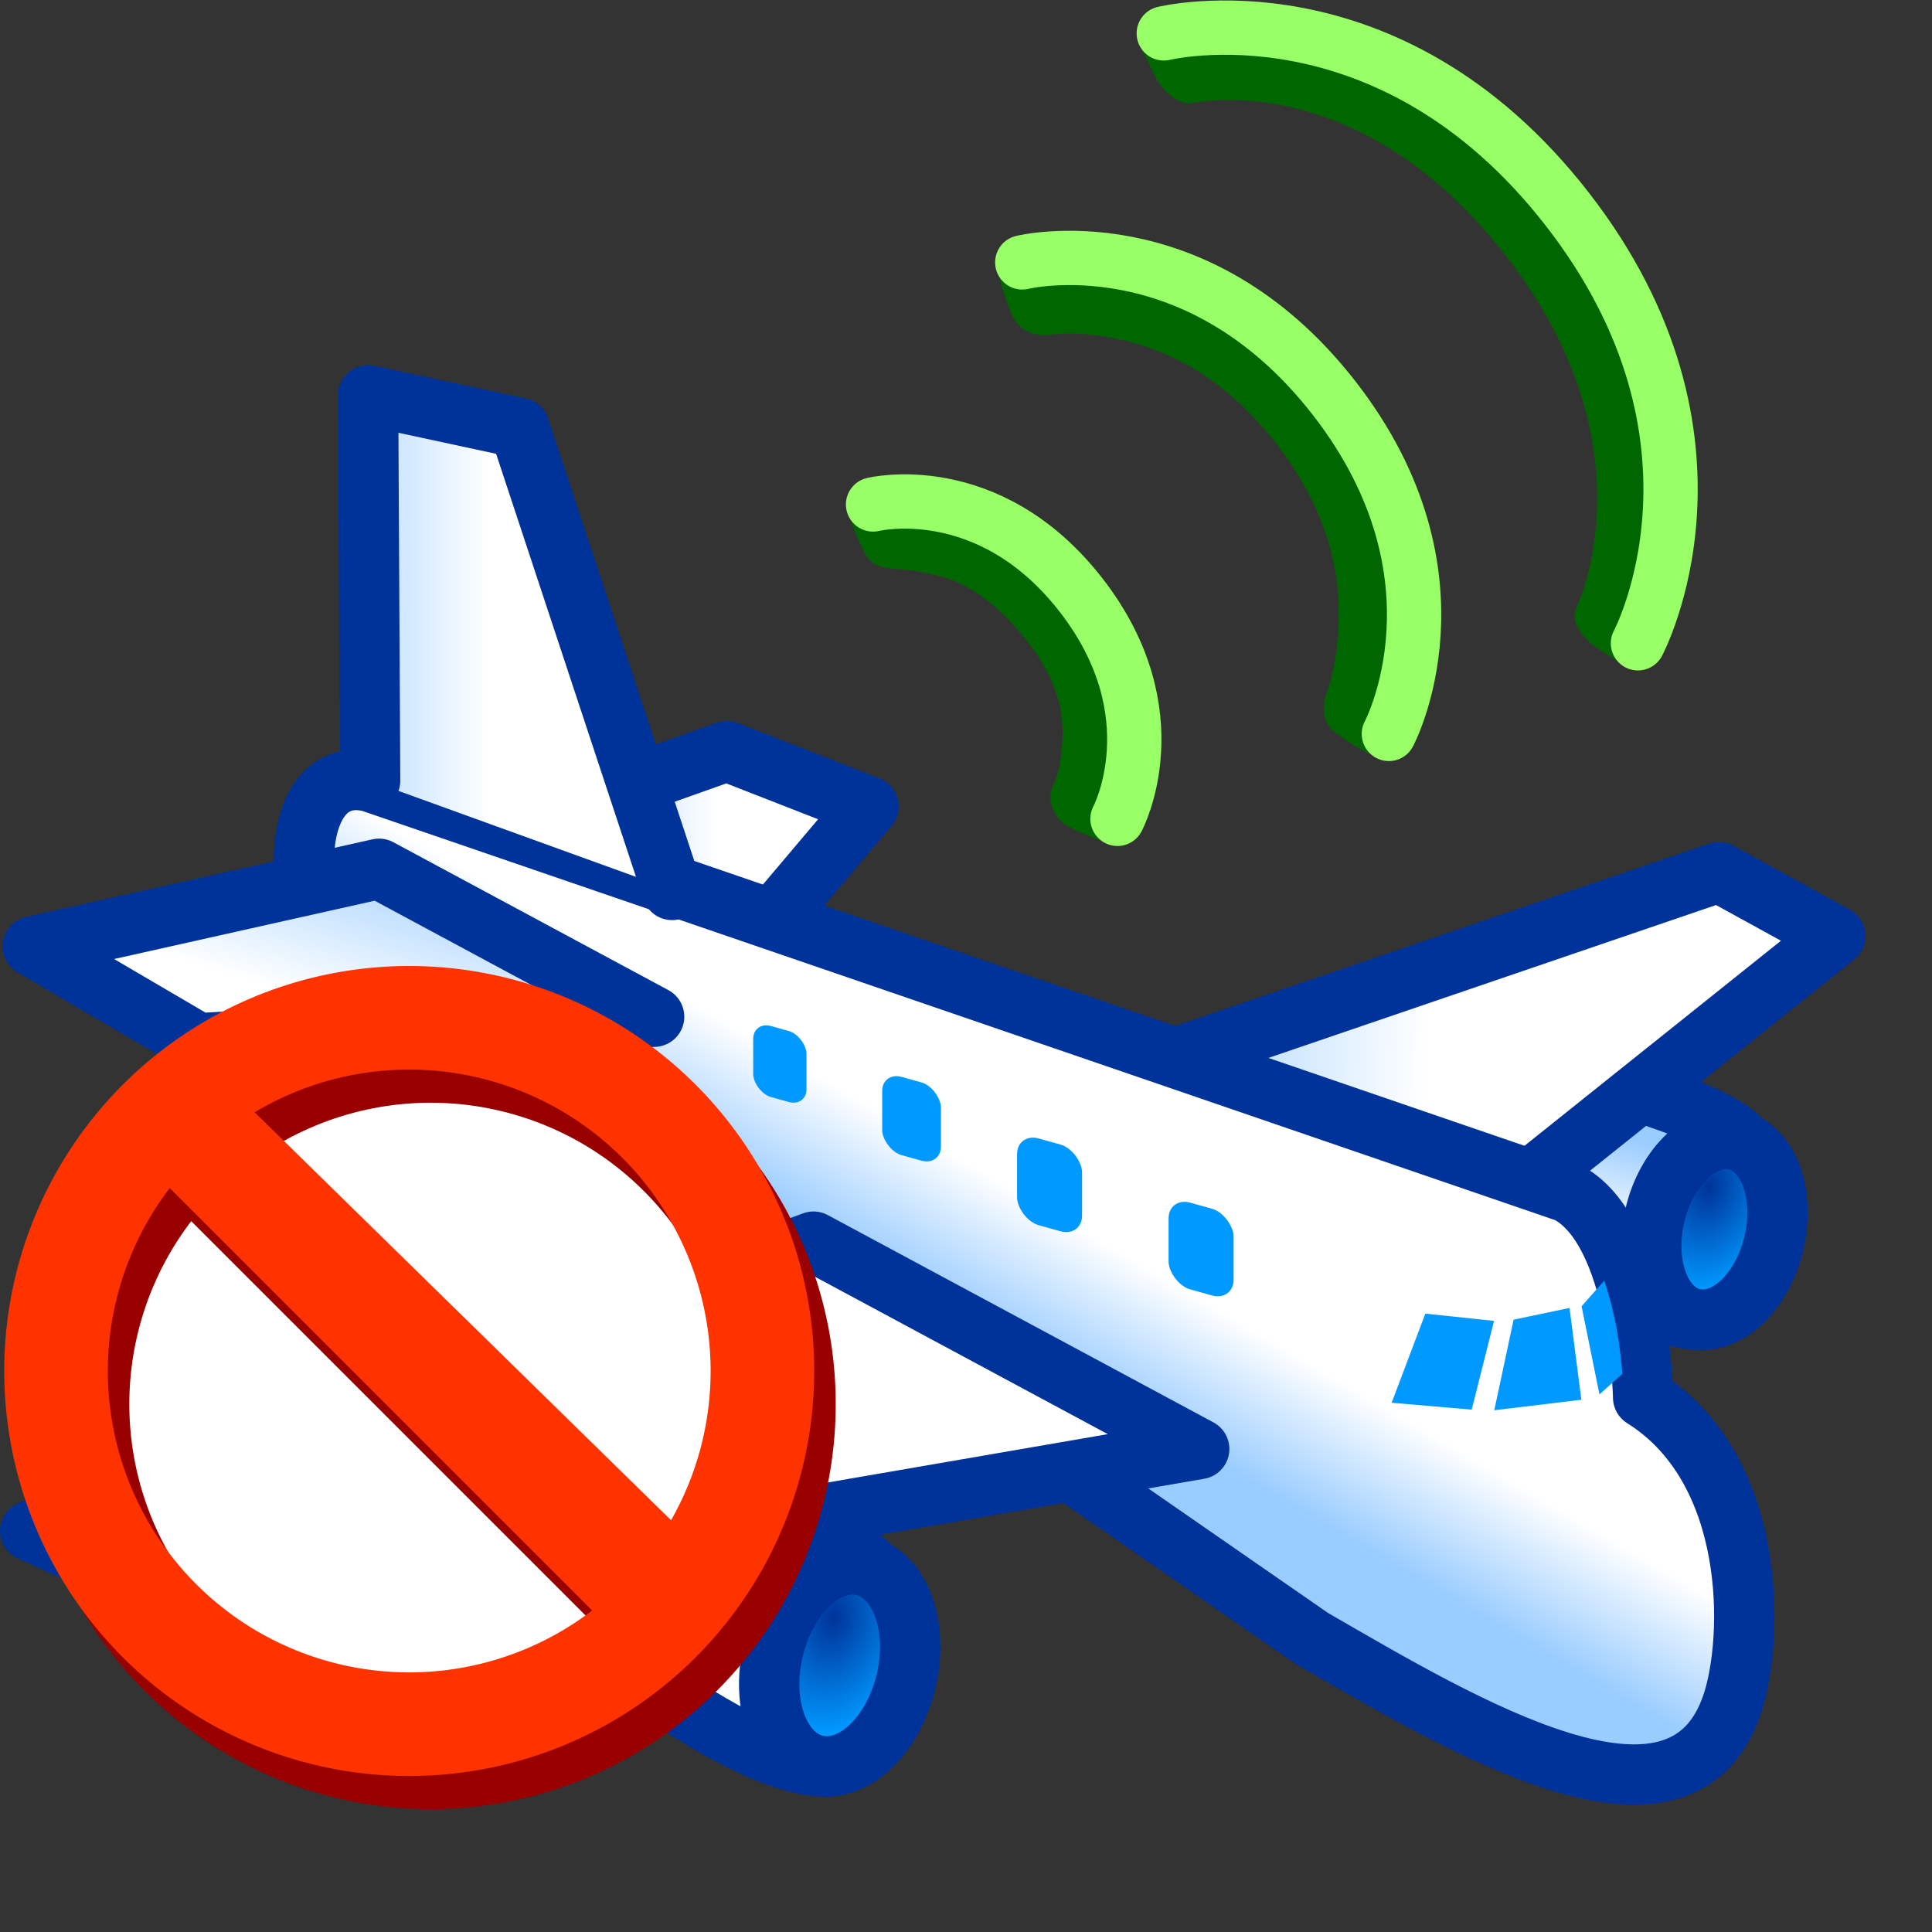 <?xml version="1.0" encoding="UTF-8" standalone="no"?>
<!-- Created with Inkscape (http://www.inkscape.org/) -->

<svg
   width="16"
   height="16"
   viewBox="0 0 16 16"
   version="1.1"
   id="svg1"
   inkscape:version="1.3.2 (1:1.3.2+202311252150+091e20ef0f)"
   sodipodi:docname="network-flightmode-off.16.svg"
   xmlns:inkscape="http://www.inkscape.org/namespaces/inkscape"
   xmlns:sodipodi="http://sodipodi.sourceforge.net/DTD/sodipodi-0.dtd"
   xmlns:xlink="http://www.w3.org/1999/xlink"
   xmlns="http://www.w3.org/2000/svg"
   xmlns:svg="http://www.w3.org/2000/svg">
  <rect x="0" y="0" width="16" height="16" fill="#333333" stroke="none"/>
  <sodipodi:namedview
     id="namedview1"
     pagecolor="#ffffff"
     bordercolor="#000000"
     borderopacity="0.25"
     inkscape:showpageshadow="2"
     inkscape:pageopacity="0.0"
     inkscape:pagecheckerboard="0"
     inkscape:deskcolor="#d1d1d1"
     inkscape:document-units="px"
     showgrid="true"
     inkscape:zoom="90.509668"
     inkscape:cx="6.2921455"
     inkscape:cy="7.3030872"
     inkscape:window-width="3840"
     inkscape:window-height="2057"
     inkscape:window-x="0"
     inkscape:window-y="0"
     inkscape:window-maximized="1"
     inkscape:current-layer="layer1">
    <inkscape:grid
       id="grid1"
       units="px"
       originx="0"
       originy="0"
       spacingx="1"
       spacingy="1"
       empcolor="#0099e5"
       empopacity="0.302"
       color="#0099e5"
       opacity="0.149"
       empspacing="5"
       dotted="false"
       gridanglex="30"
       gridanglez="30"
       visible="true" />
    <inkscape:grid
       id="grid2"
       units="px"
       originx="0"
       originy="0"
       spacingx="0.5"
       spacingy="0.5"
       empcolor="#0099e5"
       empopacity="0.302"
       color="#0099e5"
       opacity="0.149"
       empspacing="5"
       dotted="false"
       gridanglex="30"
       gridanglez="30"
       visible="true" />
  </sodipodi:namedview>
  <defs
     id="defs1">
    <linearGradient
       id="linearGradient25"
       inkscape:collect="always">
      <stop
         style="stop-color:#003399;stop-opacity:1"
         offset="0"
         id="stop25" />
      <stop
         style="stop-color:#0099ff;stop-opacity:1"
         offset="1"
         id="stop26" />
    </linearGradient>
    <linearGradient
       id="linearGradient12"
       inkscape:collect="always">
      <stop
         style="stop-color:#99ccff;stop-opacity:1"
         offset="0"
         id="stop11" />
      <stop
         style="stop-color:#ffffff;stop-opacity:1;"
         offset="1"
         id="stop12" />
    </linearGradient>
    <linearGradient
       inkscape:collect="always"
       xlink:href="#linearGradient12"
       id="linearGradient80"
       gradientUnits="userSpaceOnUse"
       gradientTransform="matrix(0.293,0,0,0.293,7.915,-1.167)"
       x1="17.789"
       y1="31.329"
       x2="17.063"
       y2="34.037" />
    <radialGradient
       inkscape:collect="always"
       xlink:href="#linearGradient25"
       id="radialGradient80"
       gradientUnits="userSpaceOnUse"
       gradientTransform="matrix(0.293,0,0,0.414,9.562,-8.802)"
       cx="21.204"
       cy="33.456"
       fx="21.204"
       fy="33.456"
       r="2.101" />
    <linearGradient
       inkscape:collect="always"
       xlink:href="#linearGradient12"
       id="linearGradient81"
       gradientUnits="userSpaceOnUse"
       gradientTransform="matrix(0.359,0,0,0.359,0.459,-0.186)"
       x1="24.651"
       y1="21.034"
       x2="31.766"
       y2="21.35" />
    <linearGradient
       inkscape:collect="always"
       xlink:href="#linearGradient12"
       id="linearGradient82"
       gradientUnits="userSpaceOnUse"
       gradientTransform="matrix(0.359,0,0,0.359,0.269,-0.757)"
       x1="11.283"
       y1="15.122"
       x2="15.952"
       y2="15.122" />
    <linearGradient
       inkscape:collect="always"
       xlink:href="#linearGradient12"
       id="linearGradient83"
       gradientUnits="userSpaceOnUse"
       gradientTransform="matrix(0.359,0,0,0.359,0.269,-0.757)"
       x1="16.193"
       y1="25.676"
       x2="17.748"
       y2="23.014" />
    <linearGradient
       inkscape:collect="always"
       xlink:href="#linearGradient12"
       id="linearGradient84"
       gradientUnits="userSpaceOnUse"
       gradientTransform="matrix(0.327,0,0,0.327,-0.065,1.273)"
       x1="17.789"
       y1="31.329"
       x2="17.063"
       y2="34.037" />
    <linearGradient
       inkscape:collect="always"
       xlink:href="#linearGradient12"
       id="linearGradient85"
       gradientUnits="userSpaceOnUse"
       gradientTransform="matrix(0.359,0,0,0.359,0.09,0.11)"
       x1="3.509"
       y1="31.119"
       x2="11.567"
       y2="29.985" />
    <linearGradient
       inkscape:collect="always"
       xlink:href="#linearGradient12"
       id="linearGradient86"
       gradientUnits="userSpaceOnUse"
       gradientTransform="matrix(0.359,0,0,0.359,0.351,-0.65)"
       x1="5.973"
       y1="14.999"
       x2="10.441"
       y2="14.999" />
    <linearGradient
       inkscape:collect="always"
       xlink:href="#linearGradient12"
       id="linearGradient87"
       gradientUnits="userSpaceOnUse"
       gradientTransform="matrix(0.359,0,0,0.359,0.269,-0.757)"
       x1="7.293"
       y1="17.406"
       x2="6.118"
       y2="21.42" />
    <radialGradient
       inkscape:collect="always"
       xlink:href="#linearGradient25"
       id="radialGradient87"
       gradientUnits="userSpaceOnUse"
       gradientTransform="matrix(0.327,0,0,0.462,2.605,-5.273)"
       cx="21.204"
       cy="33.456"
       fx="21.204"
       fy="33.456"
       r="2.101" />
  </defs>
  <g
     inkscape:label="Στρώση 1"
     inkscape:groupmode="layer"
     id="layer1">
    <g
       id="g1"
       transform="translate(-0.038,1.294)">
      <path
         style="fill:url(#linearGradient80);fill-rule:evenodd;stroke:#003399;stroke-width:0.5;stroke-linecap:round;stroke-linejoin:round;stroke-dasharray:none;stroke-opacity:1"
         d="m 11.802,8.215 c 0.148,0.264 1.592,1.42 2.338,1.423 L 14.462,8.151 C 14.223,7.877 12.903,7.473 12.258,7.568"
         id="path64"
         sodipodi:nodetypes="cccc" />
      <ellipse
         style="fill:url(#radialGradient80);fill-rule:evenodd;stroke:#003399;stroke-width:0.5;stroke-linecap:round;stroke-linejoin:round;stroke-dasharray:none;stroke-opacity:1"
         id="ellipse64"
         cx="15.898"
         cy="5.374"
         rx="0.506"
         ry="0.76"
         transform="rotate(13.297)" />
      <path
         style="fill:url(#linearGradient81);fill-rule:evenodd;stroke:#003399;stroke-width:0.5;stroke-linecap:round;stroke-linejoin:round;stroke-dasharray:none;stroke-opacity:1"
         d="M 9.354,7.609 14.273,5.929 15.236,6.458 12.313,8.795"
         id="path65"
         sodipodi:nodetypes="cccc" />
      <path
         style="fill:url(#linearGradient82);fill-rule:evenodd;stroke:#003399;stroke-width:0.5;stroke-linecap:round;stroke-linejoin:round;stroke-dasharray:none;stroke-opacity:1"
         d="M 4.191,5.59 6.057,4.927 7.23,5.385 6.217,6.583"
         id="path66"
         sodipodi:nodetypes="cccc" />
      <path
         style="fill:url(#linearGradient83);fill-rule:evenodd;stroke:#003399;stroke-width:0.5;stroke-linecap:round;stroke-linejoin:round;stroke-dasharray:none;stroke-opacity:1"
         d="m 10.902,12.275 c 1.262,0.729 3.059,1.811 3.482,0.541 0.18,-0.539 0.21,-1.943 -0.738,-2.536 0,0 -0.026,-1.381 -0.625,-1.698 L 3.107,5.181 C 2.388,5.002 2.41,6.406 2.949,6.765 Z"
         id="path67"
         sodipodi:nodetypes="csccccc" />
      <path
         style="fill:url(#linearGradient86);fill-rule:evenodd;stroke:#003399;stroke-width:0.5;stroke-linecap:round;stroke-linejoin:round;stroke-dasharray:none;stroke-opacity:1"
         d="M 5.604,6.076 4.339,2.25 3.086,1.98 3.103,5.171"
         id="path70"
         sodipodi:nodetypes="cccc" />
      <path
         style="fill:url(#linearGradient84);fill-rule:evenodd;stroke:#003399;stroke-width:0.5;stroke-linecap:round;stroke-linejoin:round;stroke-dasharray:none;stroke-opacity:1"
         d="m 4.198,11.573 c 0.165,0.295 1.854,1.761 2.687,1.764 L 7.244,11.677 C 6.978,11.371 5.504,10.92 4.784,11.027"
         id="path68"
         sodipodi:nodetypes="cccc" />
      <path
         style="fill:url(#linearGradient85);fill-rule:evenodd;stroke:#003399;stroke-width:0.5;stroke-linecap:round;stroke-linejoin:round;stroke-dasharray:none;stroke-opacity:1"
         d="M 1.865,12.105 0.288,11.384 6.775,8.989 9.969,10.706 Z"
         id="path69"
         sodipodi:nodetypes="ccccc" />
      <path
         style="fill:url(#linearGradient87);fill-rule:evenodd;stroke:#003399;stroke-width:0.5;stroke-linecap:round;stroke-linejoin:round;stroke-dasharray:none;stroke-opacity:1"
         d="M 5.455,7.126 1.679,7.346 0.309,6.543 3.177,5.901 Z"
         id="path71"
         sodipodi:nodetypes="ccccc" />
      <path
         style="fill:#0099ff;fill-opacity:1;fill-rule:evenodd;stroke:none;stroke-width:0.5;stroke-linecap:round;stroke-linejoin:round;stroke-dasharray:none;stroke-opacity:1"
         d="m 13.324,9.312 -0.188,0.212 0.148,0.73 0.19,-0.171 c -0.022,-0.24 -0.049,-0.465 -0.15,-0.771 z"
         id="path72"
         sodipodi:nodetypes="ccccc" />
      <path
         style="fill:#0099ff;fill-rule:evenodd;stroke:none;stroke-width:0.5;stroke-linecap:round;stroke-linejoin:round;stroke-dasharray:none;stroke-opacity:1"
         d="m 13.134,10.298 -0.098,-0.76 -0.463,0.097 -0.16,0.75 z"
         id="path73"
         sodipodi:nodetypes="ccccc" />
      <path
         style="fill:#0099ff;fill-rule:evenodd;stroke:none;stroke-width:0.5;stroke-linecap:round;stroke-linejoin:round;stroke-dasharray:none;stroke-opacity:1"
         d="M 12.411,9.645 12.226,10.38 11.563,10.323 11.842,9.585 Z"
         id="path74"
         sodipodi:nodetypes="ccccc" />
      <rect
         style="fill:#0099ff;fill-rule:evenodd;stroke:none;stroke-width:0.509;stroke-linecap:round;stroke-linejoin:round;stroke-dasharray:none;stroke-opacity:1"
         id="rect74"
         width="0.559"
         height="0.718"
         x="10.089"
         y="5.902"
         rx="0.186"
         ry="0.18"
         transform="matrix(0.963,0.269,0,1,0,0)" />
      <rect
         style="fill:#0099ff;fill-rule:evenodd;stroke:none;stroke-width:0.509;stroke-linecap:round;stroke-linejoin:round;stroke-dasharray:none;stroke-opacity:1"
         id="rect75"
         width="0.559"
         height="0.718"
         x="8.786"
         y="5.721"
         rx="0.186"
         ry="0.18"
         transform="matrix(0.963,0.269,0,1,0,0)" />
      <rect
         style="fill:#0099ff;fill-rule:evenodd;stroke:none;stroke-width:0.509;stroke-linecap:round;stroke-linejoin:round;stroke-dasharray:none;stroke-opacity:1"
         id="rect76"
         width="0.505"
         height="0.648"
         x="7.626"
         y="5.528"
         rx="0.168"
         ry="0.162"
         transform="matrix(0.963,0.269,0,1,0,0)" />
      <rect
         style="fill:#0099ff;fill-rule:evenodd;stroke:none;stroke-width:0.509;stroke-linecap:round;stroke-linejoin:round;stroke-dasharray:none;stroke-opacity:1"
         id="rect77"
         width="0.458"
         height="0.588"
         x="6.517"
         y="5.409"
         rx="0.153"
         ry="0.147"
         transform="matrix(0.963,0.269,0,1,0,0)" />
      <ellipse
         style="fill:url(#radialGradient87);fill-rule:evenodd;stroke:#003399;stroke-width:0.5;stroke-linecap:round;stroke-linejoin:round;stroke-dasharray:none;stroke-opacity:1"
         id="ellipse80"
         cx="9.679"
         cy="10.555"
         rx="0.565"
         ry="0.849"
         transform="rotate(13.297)" />
    </g>
    <g
       id="g2"
       transform="matrix(0.355,-0.276,0.276,0.355,-4.984,9.782)">
      <path
         style="color:#000000;fill:#006600;fill-rule:evenodd;stroke-linecap:round;stroke-linejoin:round;-inkscape-stroke:none"
         d="m 33.817,4.714 c -0.251,-0.116 -0.486,0.635 -0.56,0.928 -0.067,0.268 0.026,0.493 0.242,0.664 0.156,0.123 0.453,0.225 1.014,0.878 0.56,0.652 1.129,1.685 1.129,3.316 0,1.631 -0.57,2.671 -1.131,3.33 -0.561,0.659 -0.846,0.787 -1.026,0.923 -0.221,0.166 -0.323,0.403 -0.238,0.666 0.082,0.256 0.13,0.454 0.344,0.825 0,0 0.993,-0.957 1.682,-1.765 0.689,-0.808 1.369,-2.109 1.369,-3.979 0,-1.869 -0.682,-3.166 -1.371,-3.969 C 34.582,5.729 33.817,4.714 33.817,4.714 Z"
         id="path1-2"
         sodipodi:nodetypes="cssssssscsssc" />
      <path
         style="fill:none;fill-rule:evenodd;stroke:#99ff66;stroke-width:1;stroke-linecap:round;stroke-linejoin:round;stroke-dasharray:none;stroke-opacity:1"
         d="m 34,5 c 0,0 3,1.337 3,5.5 0,4.163 -3,5.5 -3,5.5"
         id="path1"
         sodipodi:nodetypes="czc" />
      <path
         style="color:#000000;fill:#006600;fill-rule:evenodd;stroke-linecap:round;stroke-linejoin:round;-inkscape-stroke:none"
         d="m 28.865,6.616 c -0.251,-0.113 -0.371,0.496 -0.441,0.817 -0.059,0.27 0.093,0.441 0.301,0.623 0.139,0.122 0.221,0.197 0.513,0.554 0.292,0.357 0.55,0.981 0.55,1.975 -2.51e-4,0.981 -0.339,1.536 -0.666,1.883 -0.327,0.347 -0.411,0.385 -0.575,0.477 -0.242,0.136 -0.349,0.382 -0.295,0.645 0.056,0.271 0.454,0.861 0.454,0.861 0,0 0.667,-0.791 1.143,-1.295 0.475,-0.503 0.939,-1.347 0.939,-2.57 C 30.789,9.374 30.385,8.532 29.963,8.016 29.541,7.499 28.865,6.616 28.865,6.616 Z"
         id="path1-2-7"
         sodipodi:nodetypes="cssssssscsssc" />
      <path
         style="fill:none;fill-rule:evenodd;stroke:#99ff66;stroke-width:1;stroke-linecap:round;stroke-linejoin:round;stroke-dasharray:none;stroke-opacity:1"
         d="m 29.094,6.833 c 0,0 2,0.891 2,3.667 0,2.776 -2,3.667 -2,3.667"
         id="path1-9"
         sodipodi:nodetypes="czc" />
      <path
         style="color:#000000;fill:#006600;fill-rule:evenodd;stroke-linecap:round;stroke-linejoin:round;-inkscape-stroke:none"
         d="m 38.289,3 c -0.127,0.04 -0.23,0.679 -0.255,0.797 -0.056,0.27 -0.002,0.683 0.242,0.81 0.234,0.121 2.829,1.482 2.829,5.776 0,4.29 -2.725,5.782 -2.934,5.891 -0.245,0.127 -0.259,0.402 -0.213,0.674 0.042,0.244 0.302,0.825 0.302,0.825 0,0 3.845,-2.626 3.845,-7.389 0,-4.759 -3.436,-7.35 -3.436,-7.35 C 38.552,2.972 38.415,2.96 38.289,3 Z"
         id="path1-2-3"
         sodipodi:nodetypes="cssssscscc" />
      <path
         style="fill:none;fill-rule:evenodd;stroke:#99ff66;stroke-width:1;stroke-linecap:round;stroke-linejoin:round;stroke-dasharray:none;stroke-opacity:1"
         d="m 38.646,3.27 c 0,0 3.88,1.729 3.88,7.114 0,5.385 -3.88,7.114 -3.88,7.114"
         id="path1-6"
         sodipodi:nodetypes="czc" />
    </g>
    <g
       transform="matrix(0.156,0,0,0.156,13.971,7.844)"
       id="g940">
      <circle
         style="opacity:1;fill:#ffffff;fill-opacity:1;fill-rule:evenodd;stroke:none;stroke-width:11.685;stroke-linecap:round;stroke-linejoin:round;stroke-miterlimit:4;stroke-dasharray:none"
         id="path919"
         cx="-67.31"
         cy="22.757"
         r="18.249" />
      <path
         d="m -66.692,2.759 a 21.5,21.5 0 0 0 -21.5,21.5 21.5,21.5 0 0 0 21.5,21.5 21.5,21.5 0 0 0 21.5,-21.5 21.5,21.5 0 0 0 -21.5,-21.5 z m 0,5.5 a 16,16 0 0 1 16,16 16,16 0 0 1 -2.1,7.922 L -74.899,10.525 a 16,16 0 0 1 8.207,-2.266 z M -79.405,14.546 -56.979,36.972 a 16,16 0 0 1 -9.713,3.287 16,16 0 0 1 -16,-16 16,16 0 0 1 3.287,-9.713 z"
         style="opacity:1;fill:#990000;fill-opacity:1;fill-rule:evenodd;stroke:none;stroke-width:11.685;stroke-linecap:round;stroke-linejoin:round;stroke-miterlimit:4;stroke-dasharray:none"
         id="path917" />
      <path
         id="path889"
         style="opacity:1;fill:#ff3300;fill-opacity:1;fill-rule:evenodd;stroke:none;stroke-width:11.685;stroke-linecap:round;stroke-linejoin:round;stroke-miterlimit:4;stroke-dasharray:none"
         d="m -67.833,1 a 21.5,21.5 0 0 0 -21.5,21.5 21.5,21.5 0 0 0 21.5,21.5 21.5,21.5 0 0 0 21.5,-21.5 21.5,21.5 0 0 0 -21.5,-21.5 z m 0,5.5 a 16,16 0 0 1 16,16 16,16 0 0 1 -2.1,7.922 L -76.04,8.766 A 16,16 0 0 1 -67.833,6.5 Z m -12.713,6.287 22.426,22.426 A 16,16 0 0 1 -67.833,38.5 a 16,16 0 0 1 -16,-16 16,16 0 0 1 3.287,-9.713 z" />
    </g>
  </g>
</svg>
